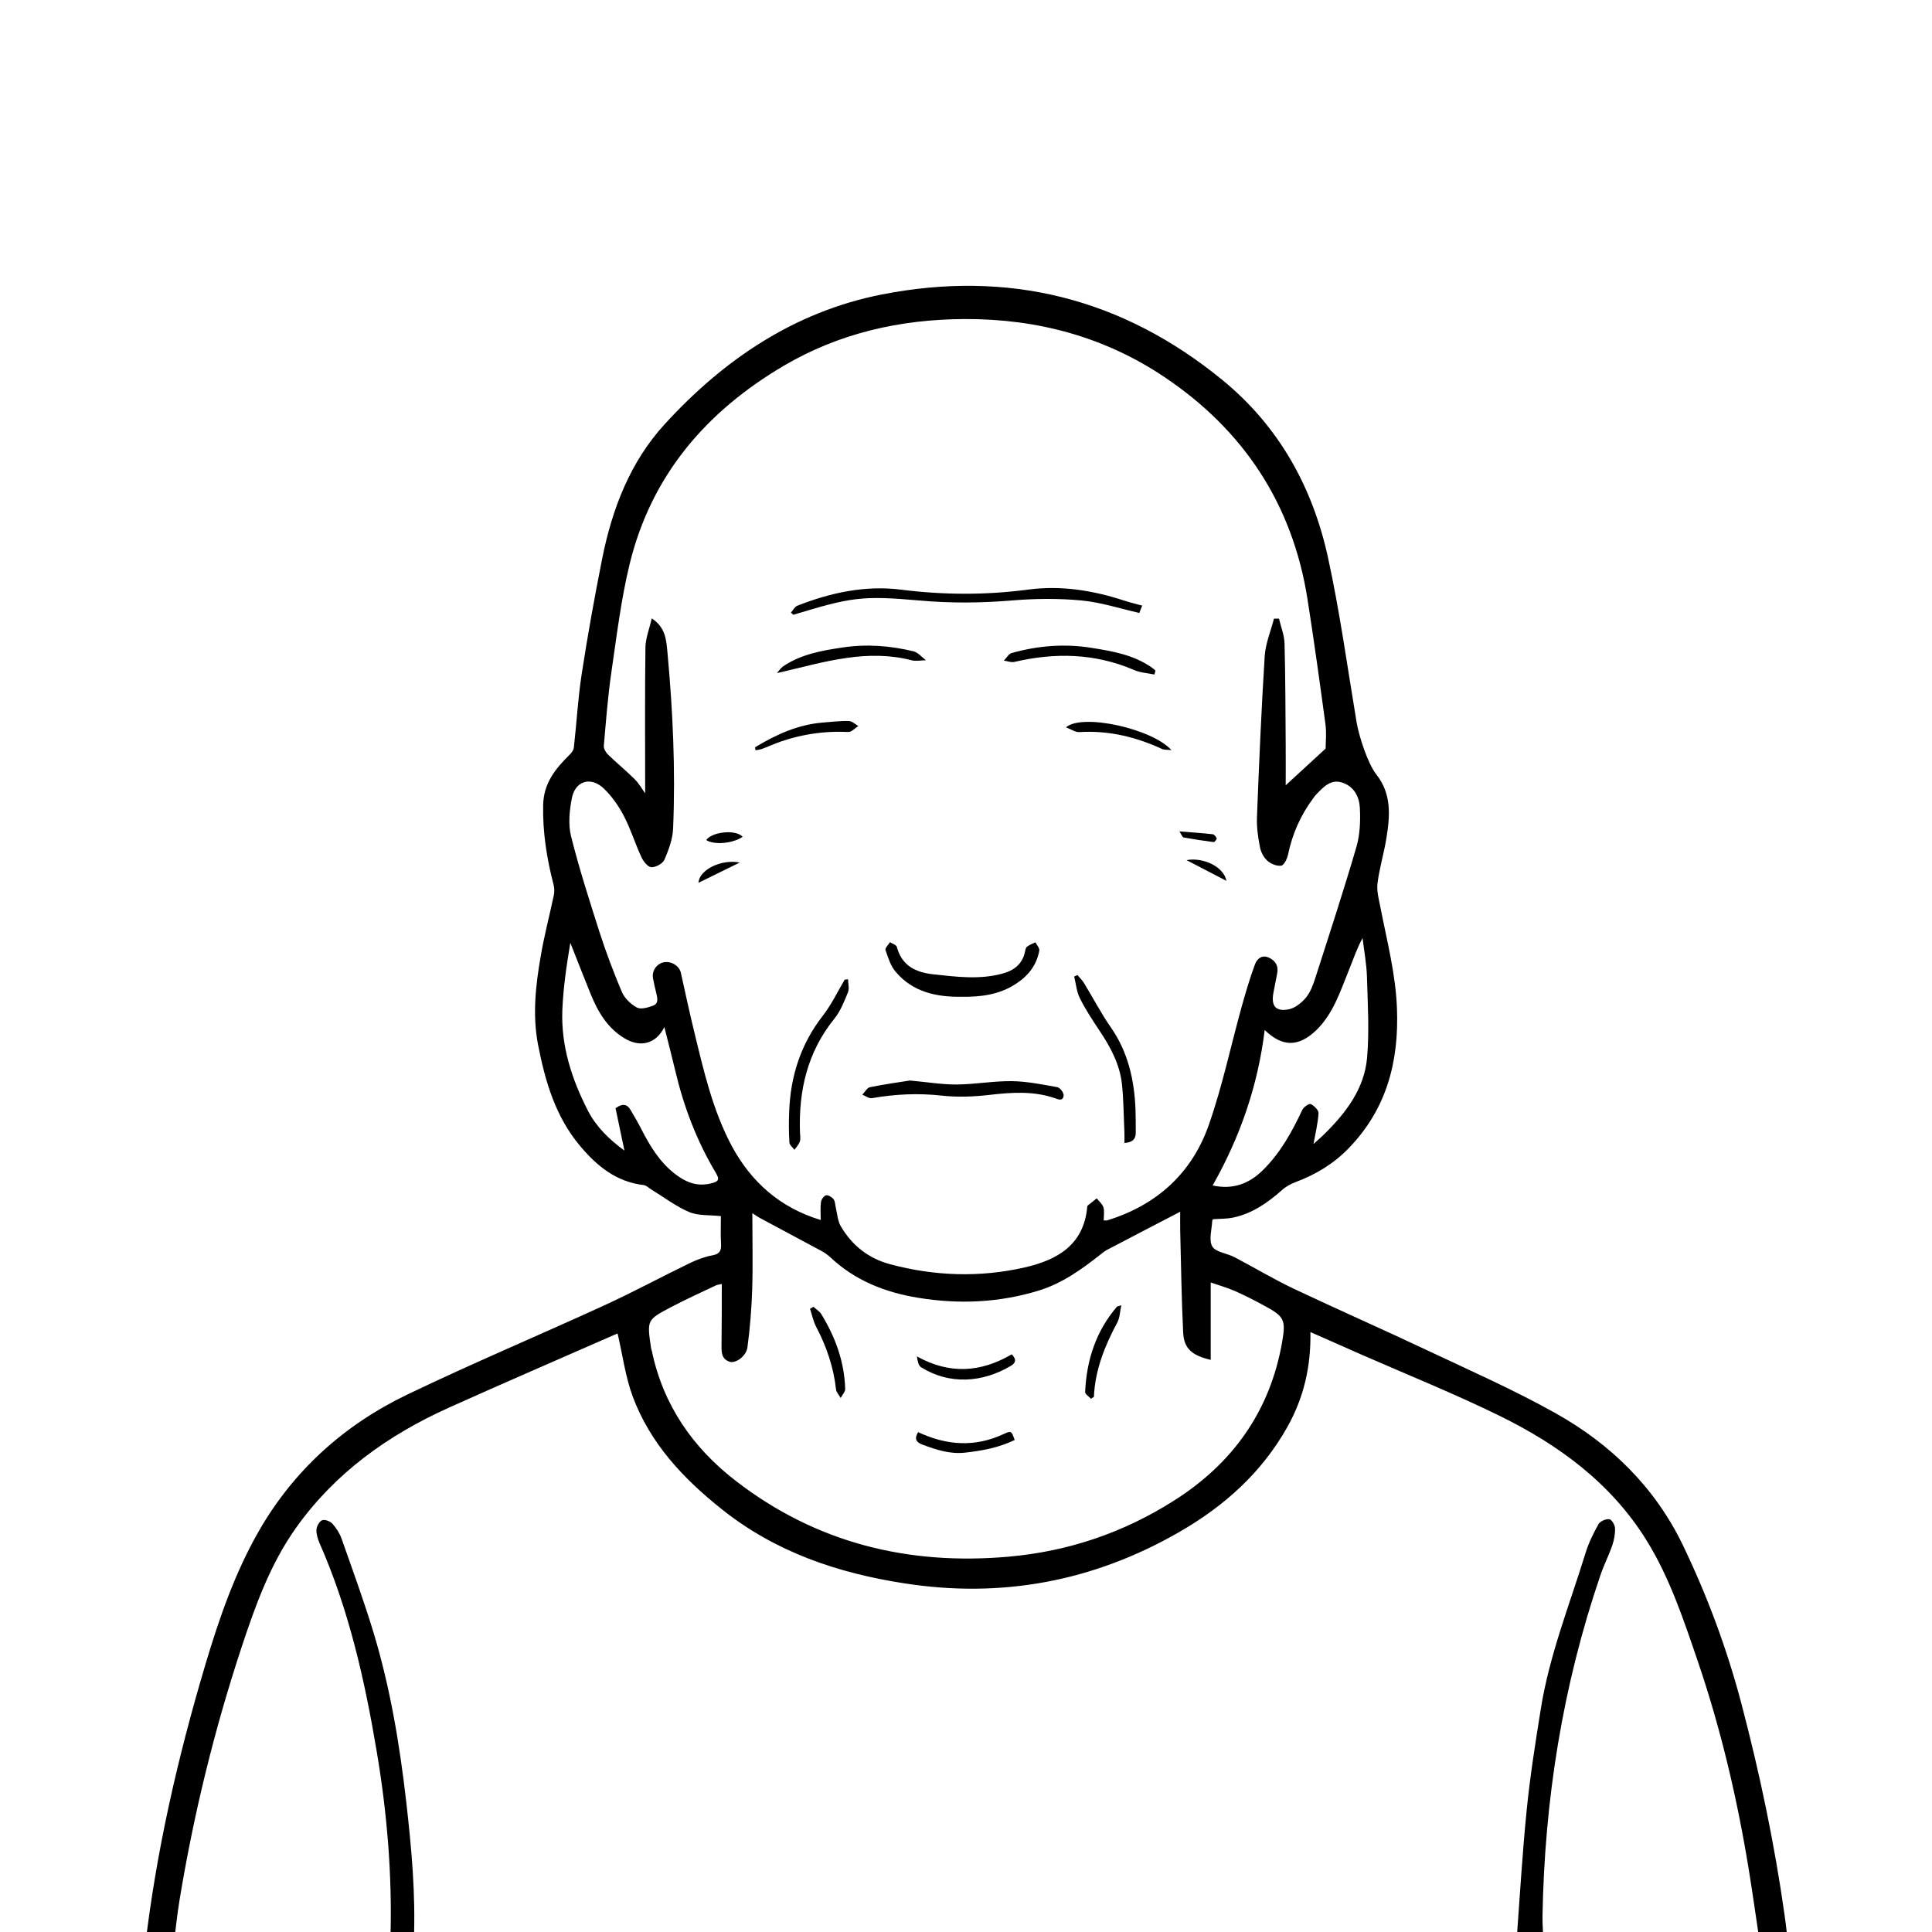 <?xml version="1.0" encoding="utf-8"?>
<!-- Generator: Adobe Illustrator 25.0.0, SVG Export Plug-In . SVG Version: 6.00 Build 0)  -->
<svg version="1.1" id="Layer_1" xmlns="http://www.w3.org/2000/svg" xmlns:xlink="http://www.w3.org/1999/xlink" x="0px" y="0px"
	 viewBox="0 0 1500 1500" style="enable-background:new 0 0 1500 1500;" xml:space="preserve">
<g>
	<path d="M941.8,946.6c-0.4,0.6-0.6,0.8-0.6,1c-0.3,6.8-2.9,15.1,0,20.1c2.7,4.6,11.5,5.3,17.3,8.4c15.3,8,30.1,16.9,45.6,24.3
		c34.9,16.5,70.2,32,105.1,48.5c33.1,15.6,66.8,30.5,98.7,48.4c42.7,23.9,76.9,57.4,98.5,102c19.1,39.6,34.4,80.8,45.6,123.3
		c14.2,54,25.7,108.7,33.5,164c1.4,9.9,2.5,19.8,3.4,29.7c1.1,11.9-2.8,15.9-14.8,15.9c-71.3,0-142.6,0-213.9,0
		c-343.7,0-687.5,0-1031.2,0c-15.7,0-18.3-3.1-16.6-18.6c8.7-75.7,25.7-149.8,47.5-222.7c10.5-35.1,22.6-69.9,40.9-101.9
		c27.2-47.5,66.5-82.8,115.5-106.3c50.3-24.2,101.8-45.8,152.6-69.1c22.5-10.3,44.3-22.1,66.6-32.9c5.6-2.7,11.7-5,17.8-6.1
		c5.8-1.1,6.8-3.9,6.5-9c-0.4-7.2-0.1-14.5-0.1-21.4c-9.1-1-17.7-0.2-24.7-3.2c-10.3-4.4-19.5-11.5-29.2-17.4c-2-1.2-3.9-3.2-6-3.5
		c-21.4-2.5-36.5-14.9-49.6-30.6c-19.1-22.8-27-50.3-32.5-78.6c-4.4-23.1-1.8-46.2,2.2-69c2.7-15.8,6.8-31.3,10.1-46.9
		c0.6-2.7,0.4-5.8-0.3-8.5c-5.2-20.1-8.4-40.3-8-61.3c0.3-16.9,9.3-28.1,20.2-38.9c1.6-1.5,3.3-3.6,3.6-5.6
		c2.2-19.1,3.2-38.3,6.1-57.2c4.6-30,10-59.9,15.9-89.6c7.7-38.7,21.7-75.2,48.6-104.6c45.8-50.1,100.6-87.2,168.2-100.6
		c98.4-19.4,187.2,2.7,265.1,66.6c43.7,35.9,69.7,83,81.6,137.3c9.2,42.2,15.1,85.1,22.2,127.8c1.8,11,8.7,32.4,15.4,40.9
		c12,15.2,10.6,32.3,7.8,49.5c-1.9,11.7-5.4,23.2-6.9,34.9c-0.8,6.1,1.1,12.7,2.3,19c5.1,26,11.8,51.6,12.8,78.3
		c1.6,41.2-8,78.1-37.5,108.5c-11.8,12.2-25.7,20.5-41.5,26.4c-3.7,1.4-7.5,3.5-10.4,6.2c-11.1,9.8-23,18.1-37.7,21.2
		C952.3,946.4,947.1,946.2,941.8,946.6z M1366.5,1509.6c-2.9-19.2-5.5-37.9-8.5-56.5c-9-55.7-21.8-110.5-40-163.8
		c-10.9-31.9-21.6-64.2-39.4-93c-27.5-44.6-68.3-74.5-114.4-97.1c-35.1-17.2-71.4-31.8-107.2-47.5c-13-5.7-25.9-11.4-39.6-17.5
		c0.5,26.9-5.2,51.1-17.9,73.7c-20.1,35.8-49.4,61.8-84.5,81.9c-66.3,38-137.3,51.3-212.9,39.5c-51.7-8-99.8-24.2-141.4-57.3
		c-30.1-23.9-55.8-51.2-69.4-87.6c-5.8-15.6-7.9-32.6-11.8-49c0.3-0.1-0.8,0.2-1.9,0.7c-43.1,18.9-86.4,37.6-129.3,56.9
		c-47.2,21.3-88.3,50.7-118.6,93.4c-19.8,27.9-31.3,59.8-41.9,91.8c-21.3,64.4-37.4,130.1-48.4,197c-1.9,11.4-3,22.9-4.5,34.3
		c56.3,0,111.9,0,167.7,0c0.2-2.4,0.5-4.3,0.6-6.2c1.3-48.2-2.7-96-10.7-143.4c-9.3-55.4-21.6-110.1-44.4-161.8
		c-1.4-3.3-2.6-7.1-2.4-10.5c0.2-2.6,2.2-6.4,4.4-7.3c2.1-0.8,6.2,0.8,7.9,2.6c3,3.3,5.7,7.5,7.2,11.7c8.5,24.2,17.4,48.4,24.8,72.9
		c13,42.9,20.3,86.9,25.4,131.4c4.1,35.9,7.4,71.8,5.9,107.9c0,0.9,0.4,1.8,0.6,2.5c285.9,0,571.4,0,855.4,0
		c2.6-35.3,4.6-70.1,8.1-104.7c2.6-25.9,6.7-51.6,10.8-77.3c6.6-41.9,22.4-81.3,34.8-121.5c2.4-7.8,6.1-15.4,10.1-22.5
		c1.3-2.2,5.6-4.1,8.3-3.8c1.9,0.2,4.4,4.4,4.5,6.9c0.2,4.4-0.7,9.2-2.1,13.4c-2.8,8-6.7,15.6-9.4,23.7
		c-29.2,85.6-43.2,173.9-44.8,264.2c-0.1,7.2,0.6,14.4,0.9,21.8C1254.6,1509.6,1309.9,1509.6,1366.5,1509.6z M637.2,947.2
		c0-4.9-0.4-9.5,0.2-14c0.3-2,2.3-4.8,4-5.2c1.7-0.3,4.6,1.5,5.8,3.1c1.3,1.8,1.2,4.6,1.8,6.9c1.1,4.7,1.4,9.9,3.7,13.9
		c8.7,14.9,21.3,25,38.2,29.6c34.7,9.3,69.7,10.5,104.8,2.5c25.2-5.8,45.7-17.4,48.4-46.8c0-0.5,0.2-1.1,0.5-1.3
		c2.3-1.9,4.6-3.7,6.9-5.5c1.8,2.3,4.4,4.4,5.2,7c0.9,3.1,0.2,6.7,0.2,10.1c1.3,0,2,0.2,2.7,0c38.4-11.8,65.7-36.5,78.9-74.1
		c10.5-29.9,17-61.1,25.5-91.7c3.1-11.1,6.4-22.3,10.4-33.1c1.5-4.1,5.3-7.5,10.5-5.2c5.2,2.3,7.9,6.3,6.7,12.3c-1,5-1.9,10-2.9,15
		c-2,10.3,1.8,15,12,12.9c4.9-1,9.8-5,13.2-9c3.4-4.1,5.5-9.7,7.2-15c10.9-33.9,22-67.8,32-102c2.8-9.6,3.2-20.2,2.7-30.2
		c-0.4-8.6-4.4-16.8-13.7-19.8c-8.9-2.9-14.5,3.4-20,9c-1,1-1.9,2.3-2.7,3.4c-9.7,13.1-16.1,27.6-19.4,43.6
		c-0.7,3.2-3.1,8.2-5.3,8.5c-3.4,0.5-8.1-1.4-10.8-3.9c-2.9-2.6-5-6.8-5.7-10.6c-1.5-7.6-2.6-15.5-2.3-23.2
		c1.6-41.6,3.4-83.3,6-124.9c0.6-9.8,4.7-19.4,7.2-29.2c1.3,0,2.6,0,3.9,0c1.5,6.4,4.1,12.7,4.3,19.2c0.7,26.1,0.7,52.2,0.9,78.3
		c0.1,11.3,0,22.7,0,31.9c9.1-8.4,19.5-17.9,31-28.5c0-4.6,0.8-11.7-0.1-18.7c-4.4-32.5-8.9-65-14-97.5
		c-11.6-73.6-49.6-131-110.8-172.1c-46.5-31.3-98.9-45.4-155.2-45.2c-50.1,0.2-97.5,10.9-140.8,36.4
		c-60,35.4-102.6,84.9-119.4,153.6c-6.7,27.5-10.1,55.9-14.2,84c-2.8,19-4.2,38.2-5.9,57.3c-0.2,2.2,1.5,5.1,3.2,6.8
		c6.8,6.6,14.1,12.5,20.8,19.2c3.4,3.4,5.8,7.8,8.1,10.9c0-37.4-0.3-75.3,0.2-113.1c0.1-7.3,3.1-14.6,4.9-22.7
		c10.9,7.1,11.3,17.1,12.2,26.4c4.2,45.4,6.3,91,4.4,136.6c-0.3,8.2-3.4,16.6-6.7,24.3c-1.3,3.1-6.7,6-10.2,5.9
		c-2.7-0.1-6.2-4.5-7.7-7.8c-4.9-10.5-8.3-21.8-13.7-32.1c-4-7.7-9.2-15.1-15.4-21.1c-10.2-9.8-22.5-6.1-25,7.8
		c-1.8,9.4-2.8,19.9-0.6,28.9c6.2,24.9,14.1,49.4,21.9,73.9c5.1,15.9,11,31.6,17.5,47c2.1,5,6.9,9.7,11.7,12.3
		c3.1,1.7,8.6,0.1,12.6-1.4c4.6-1.7,3.4-6,2.5-9.8c-0.9-3.8-1.8-7.6-2.5-11.4c-1.1-5.8,2.8-11.4,8.4-12.5c5.8-1.1,12,2.8,13.2,8.1
		c3.4,15.2,6.6,30.4,10.3,45.5c7.4,30.4,14.3,61,29.2,89C583.4,918,605.8,937.7,637.2,947.2z M560.4,996.9c-1.8,0.4-3.3,0.5-4.6,1.1
		c-11.6,5.5-23.3,10.8-34.7,16.8c-18.9,9.9-18.8,10.1-15.7,31.3c0.1,1,0.5,1.9,0.7,2.8c8.8,42,31.7,75,65.1,100.8
		c62.5,48.3,133.9,65.8,211.9,58.9c46.4-4.1,89.4-18.7,128.5-43.6c45.3-28.7,74.4-69.2,83.8-122.8c3-17.3,1.9-20-13.5-28.3
		c-7.5-4.1-15.1-8-22.8-11.4c-6.1-2.7-12.5-4.5-19.1-6.8c0,20.7,0,40.3,0,60.1c-14.7-3.5-20.8-8.7-21.4-21.4
		c-1.3-26.3-1.6-52.6-2.3-78.9c-0.1-5.4,0-10.8,0-14.7c-19,9.9-38.2,19.8-57.2,29.8c-1.7,0.9-3.1,2.2-4.7,3.4
		c-14.6,11.5-29.6,22.3-47.6,27.9c-30.8,9.5-62.1,10.9-93.9,5.7c-25.8-4.2-49.1-13.4-68.4-31.6c-2.1-1.9-4.5-3.6-7-4.9
		c-15.8-8.5-31.6-16.9-47.4-25.4c-2.2-1.2-4.2-2.7-6-3.8c0,20.2,0.5,39.7-0.1,59.2c-0.5,15-1.7,30.1-3.7,45
		c-0.9,6.9-9.3,12.8-14,11.1c-6.8-2.4-6.1-8.5-6.1-14.2C560.4,1028,560.4,1012.9,560.4,996.9z M981.9,799.7
		c-5.3,43.5-19.2,83.2-40.4,120.7c15.7,3.4,28.1-1.3,38.7-11.6c13.8-13.5,22.9-30,31-47.3c1-2.1,5.3-4.9,6.5-4.3
		c2.6,1.3,6.2,4.8,6,7.1c-0.5,8.1-2.5,16.1-3.9,23.9c2.5-2.3,5.6-4.9,8.5-7.8c16.8-16.5,31-35.2,33.1-59.2
		c1.8-20.7,0.5-41.8-0.1-62.7c-0.3-10.1-2.2-20.1-3.4-30.2c-4.5,8.2-7.2,16.5-10.5,24.6c-6.8,16.6-12.1,34-25.5,47
		C1008.3,812.9,995.7,813.1,981.9,799.7z M477.9,860.4c6.1-4.3,9.4-2.7,11.8,1.6c2.8,4.8,5.7,9.6,8.2,14.6
		c6.6,12.9,14,25.2,25.5,34.3c8.2,6.5,16.9,10.6,28.2,8c6.5-1.5,7.3-3.1,4.1-8.4c-14.8-24.8-24.9-51.4-31.5-79.5
		c-2.6-10.9-5.4-21.8-8.4-33.6c-6.3,12.9-18.4,16.1-30.5,9c-13.5-7.9-21-20.6-26.7-34.6c-5.4-13.2-10.5-26.5-15.8-39.8
		c-2.9,17.4-5.5,34.8-6.2,52.2c-1.1,27.9,7.3,53.7,19.9,78.2c6.6,12.8,16.9,22.6,28.3,30.9C482.5,882.1,480.2,871.1,477.9,860.4z"/>
	<path d="M614.1,475.6c1.6-1.8,2.9-4.5,4.9-5.3c25.9-10.2,52.8-16,80.6-12.5c33.1,4.2,66,4.3,99.1-0.1c25.2-3.3,50,0.7,74.1,8.6
		c4.3,1.4,8.8,2.5,14,3.9c-1,2.4-1.8,4.5-2.2,5.7c-15.4-3.5-30-8.3-45-9.7c-17.8-1.7-36.1-1.5-53.9,0c-24.1,2-48,2.2-72.2,0
		c-44.9-4-53.1-2.3-97.5,11.1C615.3,476.8,614.7,476.2,614.1,475.6z"/>
	<path d="M746.3,773.9c-18.8,0.2-37.5-3.4-51-19.5c-3.9-4.6-5.8-11-7.8-16.8c-0.5-1.5,2.2-4,3.5-6.1c1.8,1.2,4.9,2.1,5.3,3.7
		c4,14.8,14.7,19.8,28.7,21.3c17.7,1.9,35.3,4.2,52.9-0.5c9.2-2.4,15.8-7.3,17.9-17c0.3-1.4,0.6-3.3,1.6-4c1.9-1.5,4.3-2.3,6.5-3.4
		c1.1,2.1,3.3,4.5,3,6.4c-2,11.4-8.7,19.8-18.4,26C775.9,772.2,761.9,774.1,746.3,773.9z"/>
	<path d="M706.5,838.9c14,1.3,25.2,3.2,36.3,3.1c14.3-0.1,28.7-2.8,43-2.6c11.8,0.2,23.5,2.6,35.2,4.7c2,0.4,4.9,4.2,4.8,6.3
		c-0.4,5-4.3,3.1-7.2,2.1c-16.6-5.6-33.4-4.4-50.6-2.4c-12.3,1.4-25,1.9-37.2,0.5c-18.2-2-35.9-1.1-53.8,2c-2.3,0.4-5-1.7-7.5-2.7
		c2-2,3.7-5.4,5.9-5.8C686.6,841.8,697.9,840.3,706.5,838.9z"/>
	<path d="M658.4,760.3c0.1,3.4,1.1,7.2,0,10c-2.9,7.1-5.8,14.7-10.6,20.6c-20.9,25.9-27.8,55.7-26.7,88.1c0.1,2.4,0.6,5.1-0.1,7.3
		c-0.8,2.3-2.7,4.3-4.2,6.4c-1.4-1.9-3.8-3.7-3.9-5.7c-0.5-7.8-0.5-15.6-0.2-23.4c0.9-27.7,8.9-52.9,26.2-75.1
		c6.6-8.5,11.4-18.5,16.9-27.9C656.6,760.5,657.5,760.4,658.4,760.3z"/>
	<path d="M873,887.4c0-3.1,0.1-5.6,0-8.2c-0.6-12.4-0.6-24.9-1.9-37.2c-1.6-15.6-8.9-29-17.5-41.9c-5.4-8.1-10.8-16.3-15.1-24.9
		c-2.6-5.1-3.1-11.3-4.5-17c0.8-0.4,1.7-0.8,2.5-1.2c1.8,2.2,4,4.2,5.4,6.7c6.8,11.2,12.9,22.9,20.4,33.7c13.5,19.3,18.4,41,19.3,64
		c0.2,6.1,0.2,12.2,0.2,18.3C881.7,884.4,879.3,887,873,887.4z"/>
	<path d="M896.3,523.7c-5.3-1.1-11-1.4-16-3.6c-30.2-12.9-61.1-13.6-92.7-6.2c-2.5,0.6-5.4-0.6-8.2-1c2-2,3.7-5.3,6.1-5.9
		c20.3-5.7,40.9-7.4,62-4c16.4,2.6,32.5,5.4,46.5,15.1c1.1,0.8,2.1,1.6,3.1,2.5C896.9,521.6,896.6,522.6,896.3,523.7z"/>
	<path d="M603.2,522.6c1.4-1.6,2.9-3.9,4.9-5.3c13.9-9.4,30-12.2,46.1-14.6c18.6-2.8,37-1.4,55.1,3c3.5,0.9,6.4,4.5,9.6,6.9
		c-3.8,0.1-7.8,0.9-11.3,0c-16.6-4.3-33.5-4.2-50.1-1.8C639.5,513.3,621.8,518.4,603.2,522.6z"/>
	<path d="M909.5,582.4c-3.4-0.4-5.6-0.1-7.3-0.9c-20.4-9.4-41.5-14.5-64.2-13.1c-3,0.2-6.2-2.1-10.4-3.7
		C840.4,553.6,894.9,565.9,909.5,582.4z"/>
	<path d="M586.2,580.2c16.2-9.8,33.2-17.6,52.5-19.2c6.8-0.5,13.6-1.4,20.4-1.2c2.5,0.1,4.9,2.5,7.3,3.9c-2.6,1.6-5.2,4.7-7.7,4.6
		c-19.5-0.9-38.3,2-56.5,8.9c-3.6,1.4-7.1,3-10.8,4.3c-1.5,0.6-3.2,0.7-4.8,1C586.5,581.8,586.3,581,586.2,580.2z"/>
	<path d="M542.3,685.4c0.5-10.1,17.8-18.6,32-15.7C563.9,674.8,553.5,679.9,542.3,685.4z"/>
	<path d="M576.6,649.7c-7.9,5.3-22.2,6.5-28.3,2.5C552.9,645.7,571.4,643.8,576.6,649.7z"/>
	<path d="M915.7,645.5c9.9,0.8,17.9,1.3,25.8,2.2c1.2,0.1,2.6,1.9,3.1,3.2c0.2,0.7-1.6,3-2.3,2.9c-7.8-1-15.6-2.2-23.4-3.6
		C918.1,650.1,917.6,648.5,915.7,645.5z"/>
	<path d="M952.2,683.9c-11-5.7-20.7-10.7-31-16.1C934.3,665.4,950.2,673,952.2,683.9z"/>
	<path d="M785.5,1051.5c3.9,3.9,3.1,6.7-0.6,8.9c-22.3,13.3-48,14.8-69.8,1.1c-2.1-1.3-2.7-4.9-3.2-8.4
		C737.2,1067.2,761.4,1065.6,785.5,1051.5z"/>
	<path d="M847,1086c-1.6-1.8-4.6-3.6-4.5-5.3c1.1-24.7,8.4-47.2,24.7-66.2c0.3-0.3,0.9-0.3,3.4-1.1c-1.1,5.1-1.2,9.7-3.1,13.3
		c-9.7,18.1-17.3,36.9-18.2,57.8C848.6,1085,847.8,1085.5,847,1086z"/>
	<path d="M631.6,1014.6c2,1.9,4.6,3.4,6,5.6c10.9,17.8,18,37,18.6,58.1c0.1,2.3-2.3,4.7-3.5,7.1c-1.2-2.2-3.3-4.3-3.6-6.6
		c-1.9-17.3-7.4-33.4-15.5-48.8c-2.2-4.3-3.2-9.3-4.7-13.9C629.8,1015.6,630.7,1015.1,631.6,1014.6z"/>
	<path d="M712.8,1111.9c22.2,10.4,44.1,11.9,66.4,1.5c6-2.8,6.1-2.4,8.6,4.6c-12.1,5.9-25,8.3-38.3,9.8c-11.8,1.4-22.6-2.2-33.3-6.2
		C711.3,1119.8,709.7,1117.1,712.8,1111.9z"/>
</g>
</svg>
